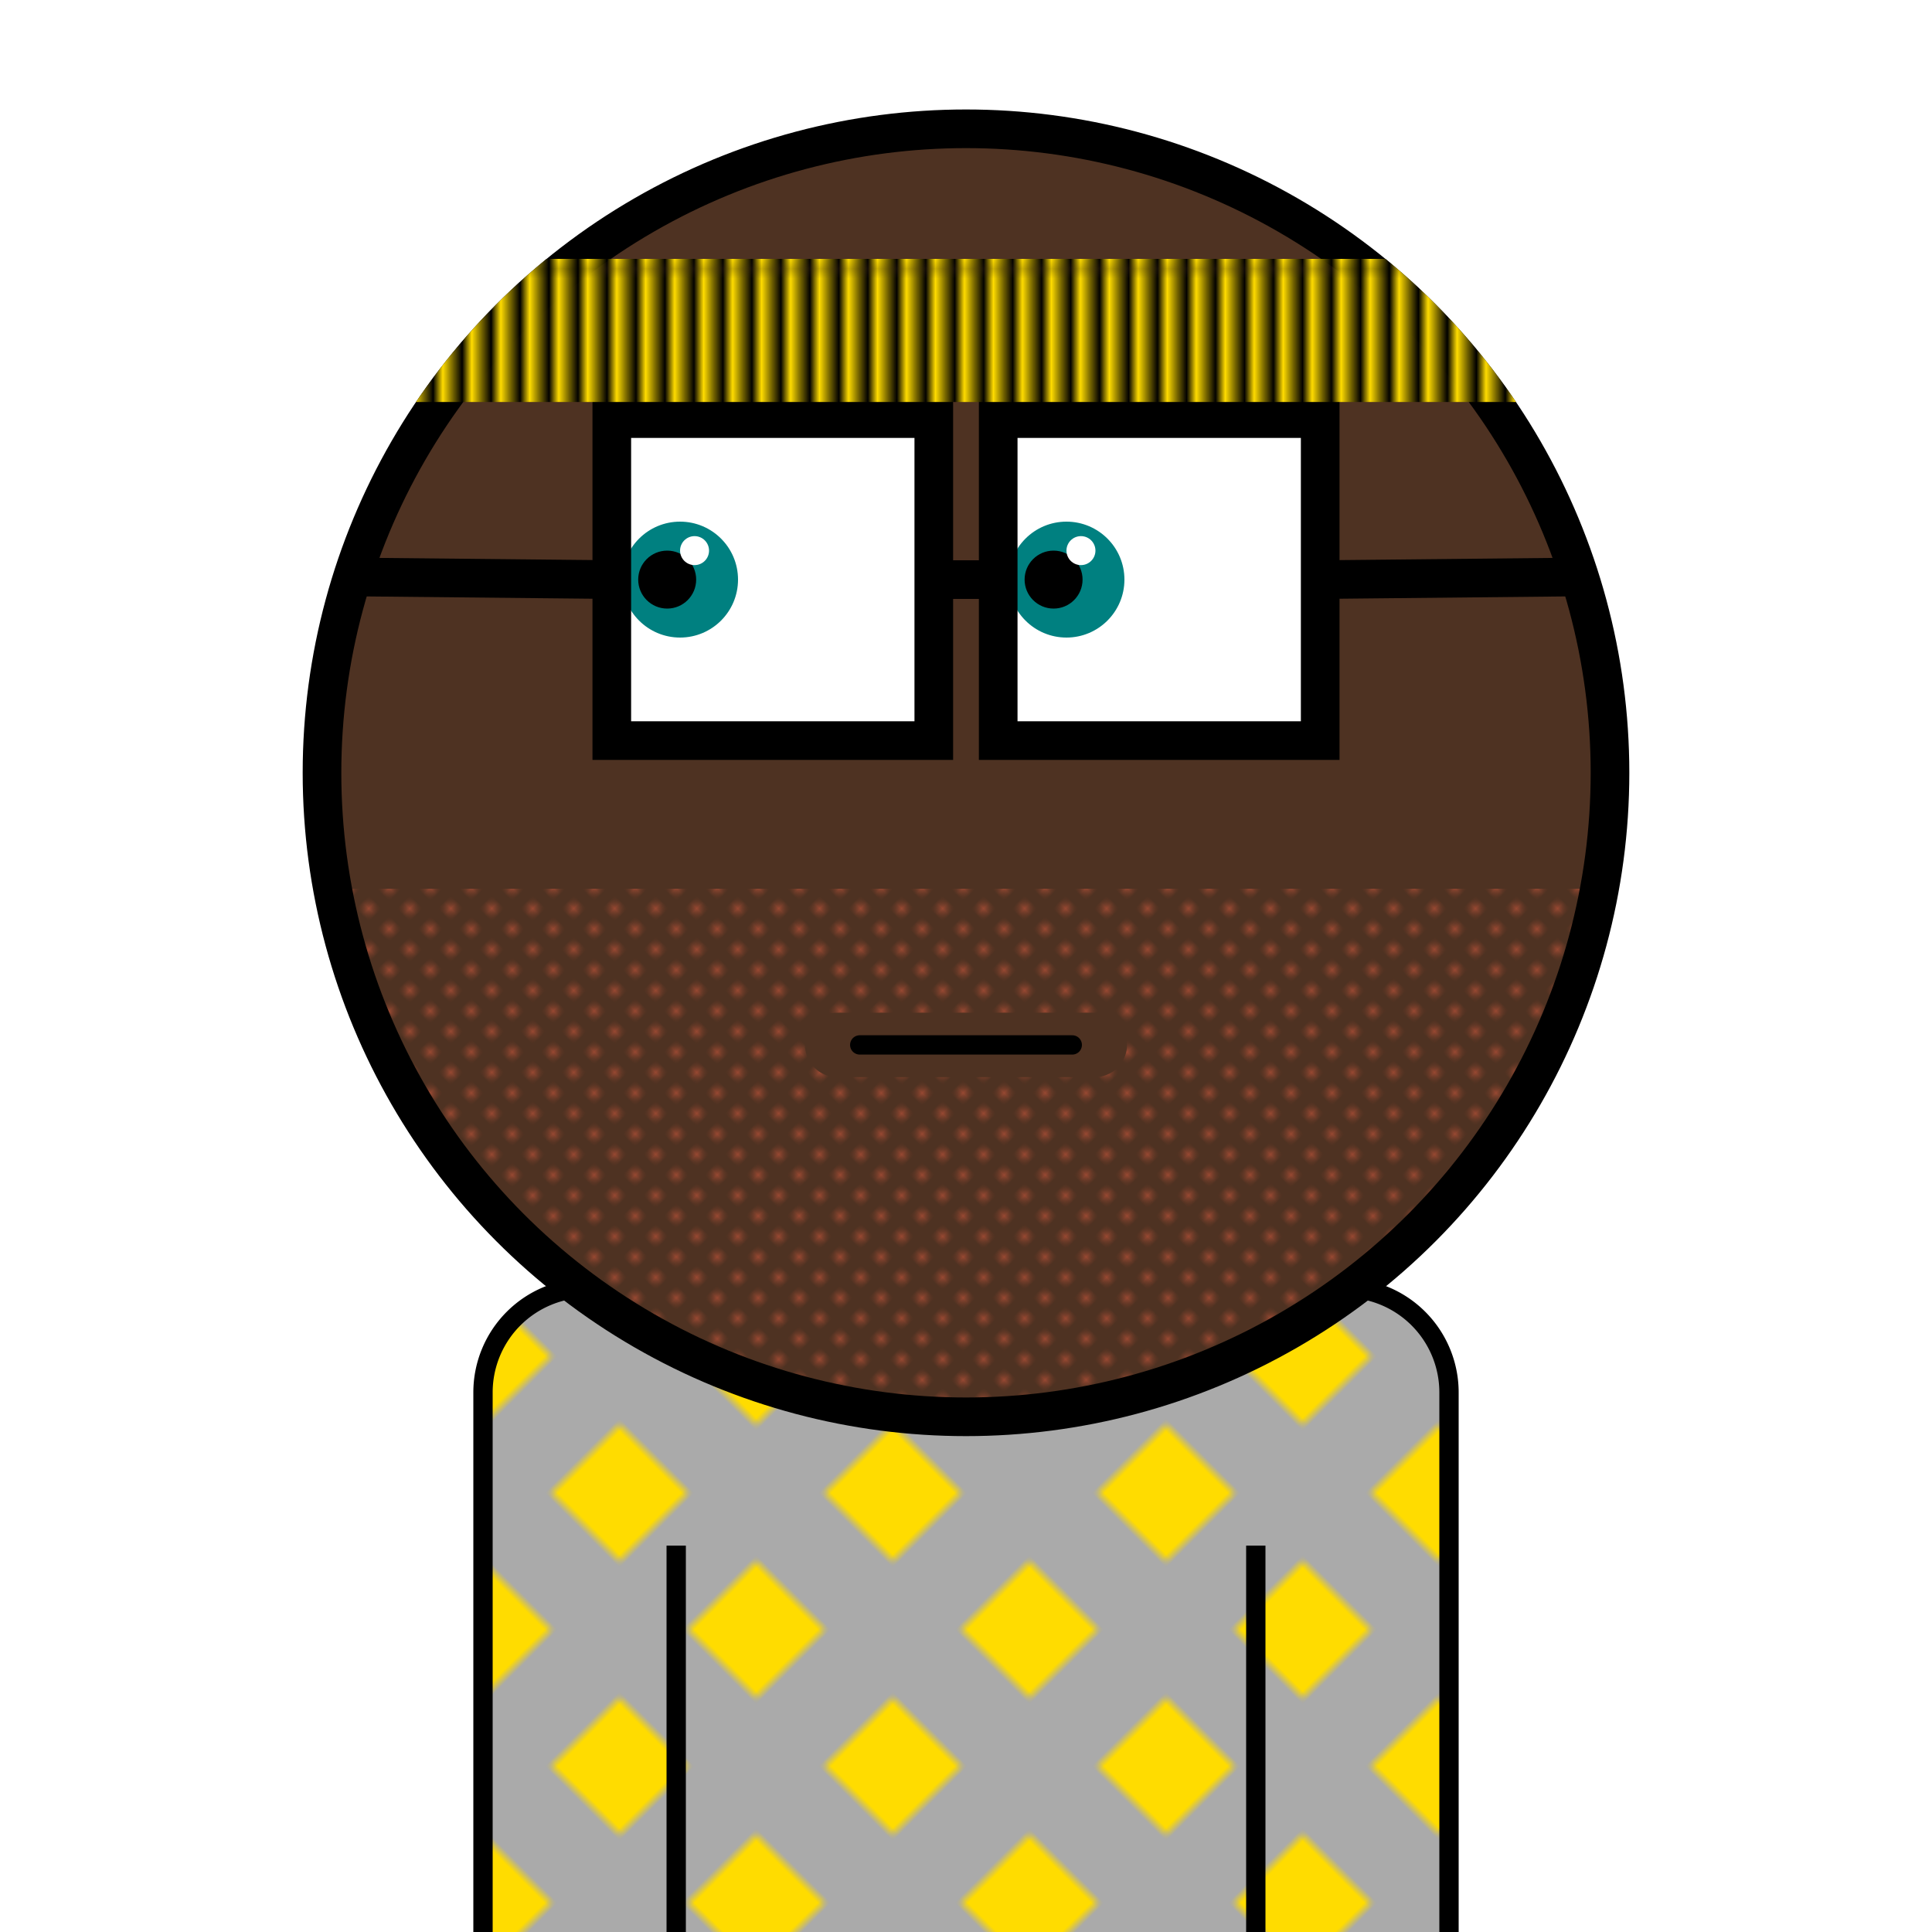 <svg xmlns="http://www.w3.org/2000/svg" id="natnerd-449892" class="natnerd" viewBox="0 0 200 200" style="width: 200px; height: 200px;"><defs><pattern id="pattern_449892" class="pattern" x="0" y="0" width="20" height="20" patternUnits="userSpaceOnUse" patternTransform="rotate(45)"><rect class="shirt-pattern-background" x="0" y="0" width="200" height="200" stroke="none" fill="#aaaaaa"></rect><rect class="shirt-rect-pattern" x="0" y="0" width="10" height="10" stroke="none" fill="#ffdc00"></rect></pattern></defs><path class="shirt" stroke="#000000" stroke-width="2" transform="translate(50, 133.333)" fill="url(#pattern_449892)" d="
    M10.811,0
    h78.378
    a10.811,10.811 0 0 1 10.811,10.811
    v58.378
    a10.811,10.811 0 0 1 -10.811,10.811
    h-78.378
    a10.811,10.811 0 0 1 -10.811,-10.811
    v-58.378
    a10.811,10.811 0 0 1 10.811,-10.811
    z
"></path><line class="left-inner-arm" x1="70" y1="200" x2="70" y2="160" stroke="#000000" stroke-width="2"></line><line class="right-inner-arm" x1="130" y1="200" x2="130" y2="160" stroke="#000000" stroke-width="2"></line><circle id="head-449892" class="head" cx="100" cy="80" r="66.667" fill="#4e3222"></circle><rect class="left-eye-white" x="63.333" y="43.333" width="33.333" height="33.333" fill="white"></rect><circle class="left-eye" cx="70.4" cy="60" r="6" fill="#008080"></circle><circle class="left-eye-black" cx="69.067" cy="60" r="3" fill="black"></circle><circle class="left-eye-light" cx="71.9" cy="57" r="1.5" fill="white"></circle><rect class="right-eye-white" x="103.333" y="43.333" width="33.333" height="33.333" fill="white"></rect><circle class="right-eye" cx="110.4" cy="60" r="6" fill="#008080"></circle><circle class="right-eye-black" cx="109.067" cy="60" r="3" fill="black"></circle><circle class="right-eye-light" cx="111.9" cy="57" r="1.5" fill="white"></circle><g class="beard"><clipPath id="beard-cut-off-449892" class="beard-cut-off"><circle cx="100" cy="80" r="66.667"></circle></clipPath><defs><pattern id="beard-449892" class="beard" x="0" y="0" width="2.5" height="2.5" patternUnits="userSpaceOnUse" patternTransform="rotate(45)"><circle cx="0.5" cy="0.5" r="0.5" stroke="none" fill="#b55239"></circle></pattern></defs><rect x="33.333" y="92" width="133.333" height="66.667" fill="url(#beard-449892)" clip-path="url(#beard-cut-off-449892)"></rect></g><path class="mouth-lips" stroke-width="6.667" stroke="#4e3222" fill="none" stroke-linecap="round" d="M 86.667 108.169 C 96.667 108.169, 103.333 108.169, 113.333 108.169"></path><path class="mouth" stroke-width="2" stroke="#000000" fill="none" stroke-linecap="round" d="M 89 108.169 C 99 108.169, 101 108.169, 111 108.169"></path><g class="glasses"><clipPath id="glasses-449892-cut-off"><circle cx="100" cy="80" r="66.667"></circle></clipPath><line x1="30.162" y1="59.663" x2="63.333" y2="60" stroke="#000000" stroke-width="4" clip-path="url(#glasses-449892-cut-off)"></line><rect x="63.333" y="43.333" width="33.333" height="33.333" fill="none" stroke="#000000" stroke-width="4"></rect><rect x="103.333" y="43.333" width="33.333" height="33.333" fill="none" stroke="#000000" stroke-width="4"></rect><line x1="169.838" y1="59.663" x2="136.667" y2="60" stroke="#000000" stroke-width="4" clip-path="url(#glasses-449892-cut-off)"></line><line x1="96.667" y1="60" x2="103.333" y2="60" stroke="#000000" stroke-width="4"></line></g><circle class="head-stroke" cx="100" cy="80" r="66.667" fill="none" stroke-width="4" stroke="#000000"></circle><g class="headband"><defs><pattern id="cap-449892" x="33.333" y="13.333" width="2.963" height="14.815" patternUnits="userSpaceOnUse"><rect x="0" y="0" width="133.333" height="14.815" fill="#000"></rect><line x1="0" y1="0" x2="0" y2="14.815" stroke="#ffdc00" stroke-width="2.963"></line></pattern></defs><clipPath id="head_clip-449892"><circle id="head_clip" cx="100" cy="80" r="68.667"></circle></clipPath><rect x="33.333" y="26.801" width="133.333" height="14.815" fill="url(#cap-449892)" clip-path="url(#head_clip-449892)"></rect></g></svg>